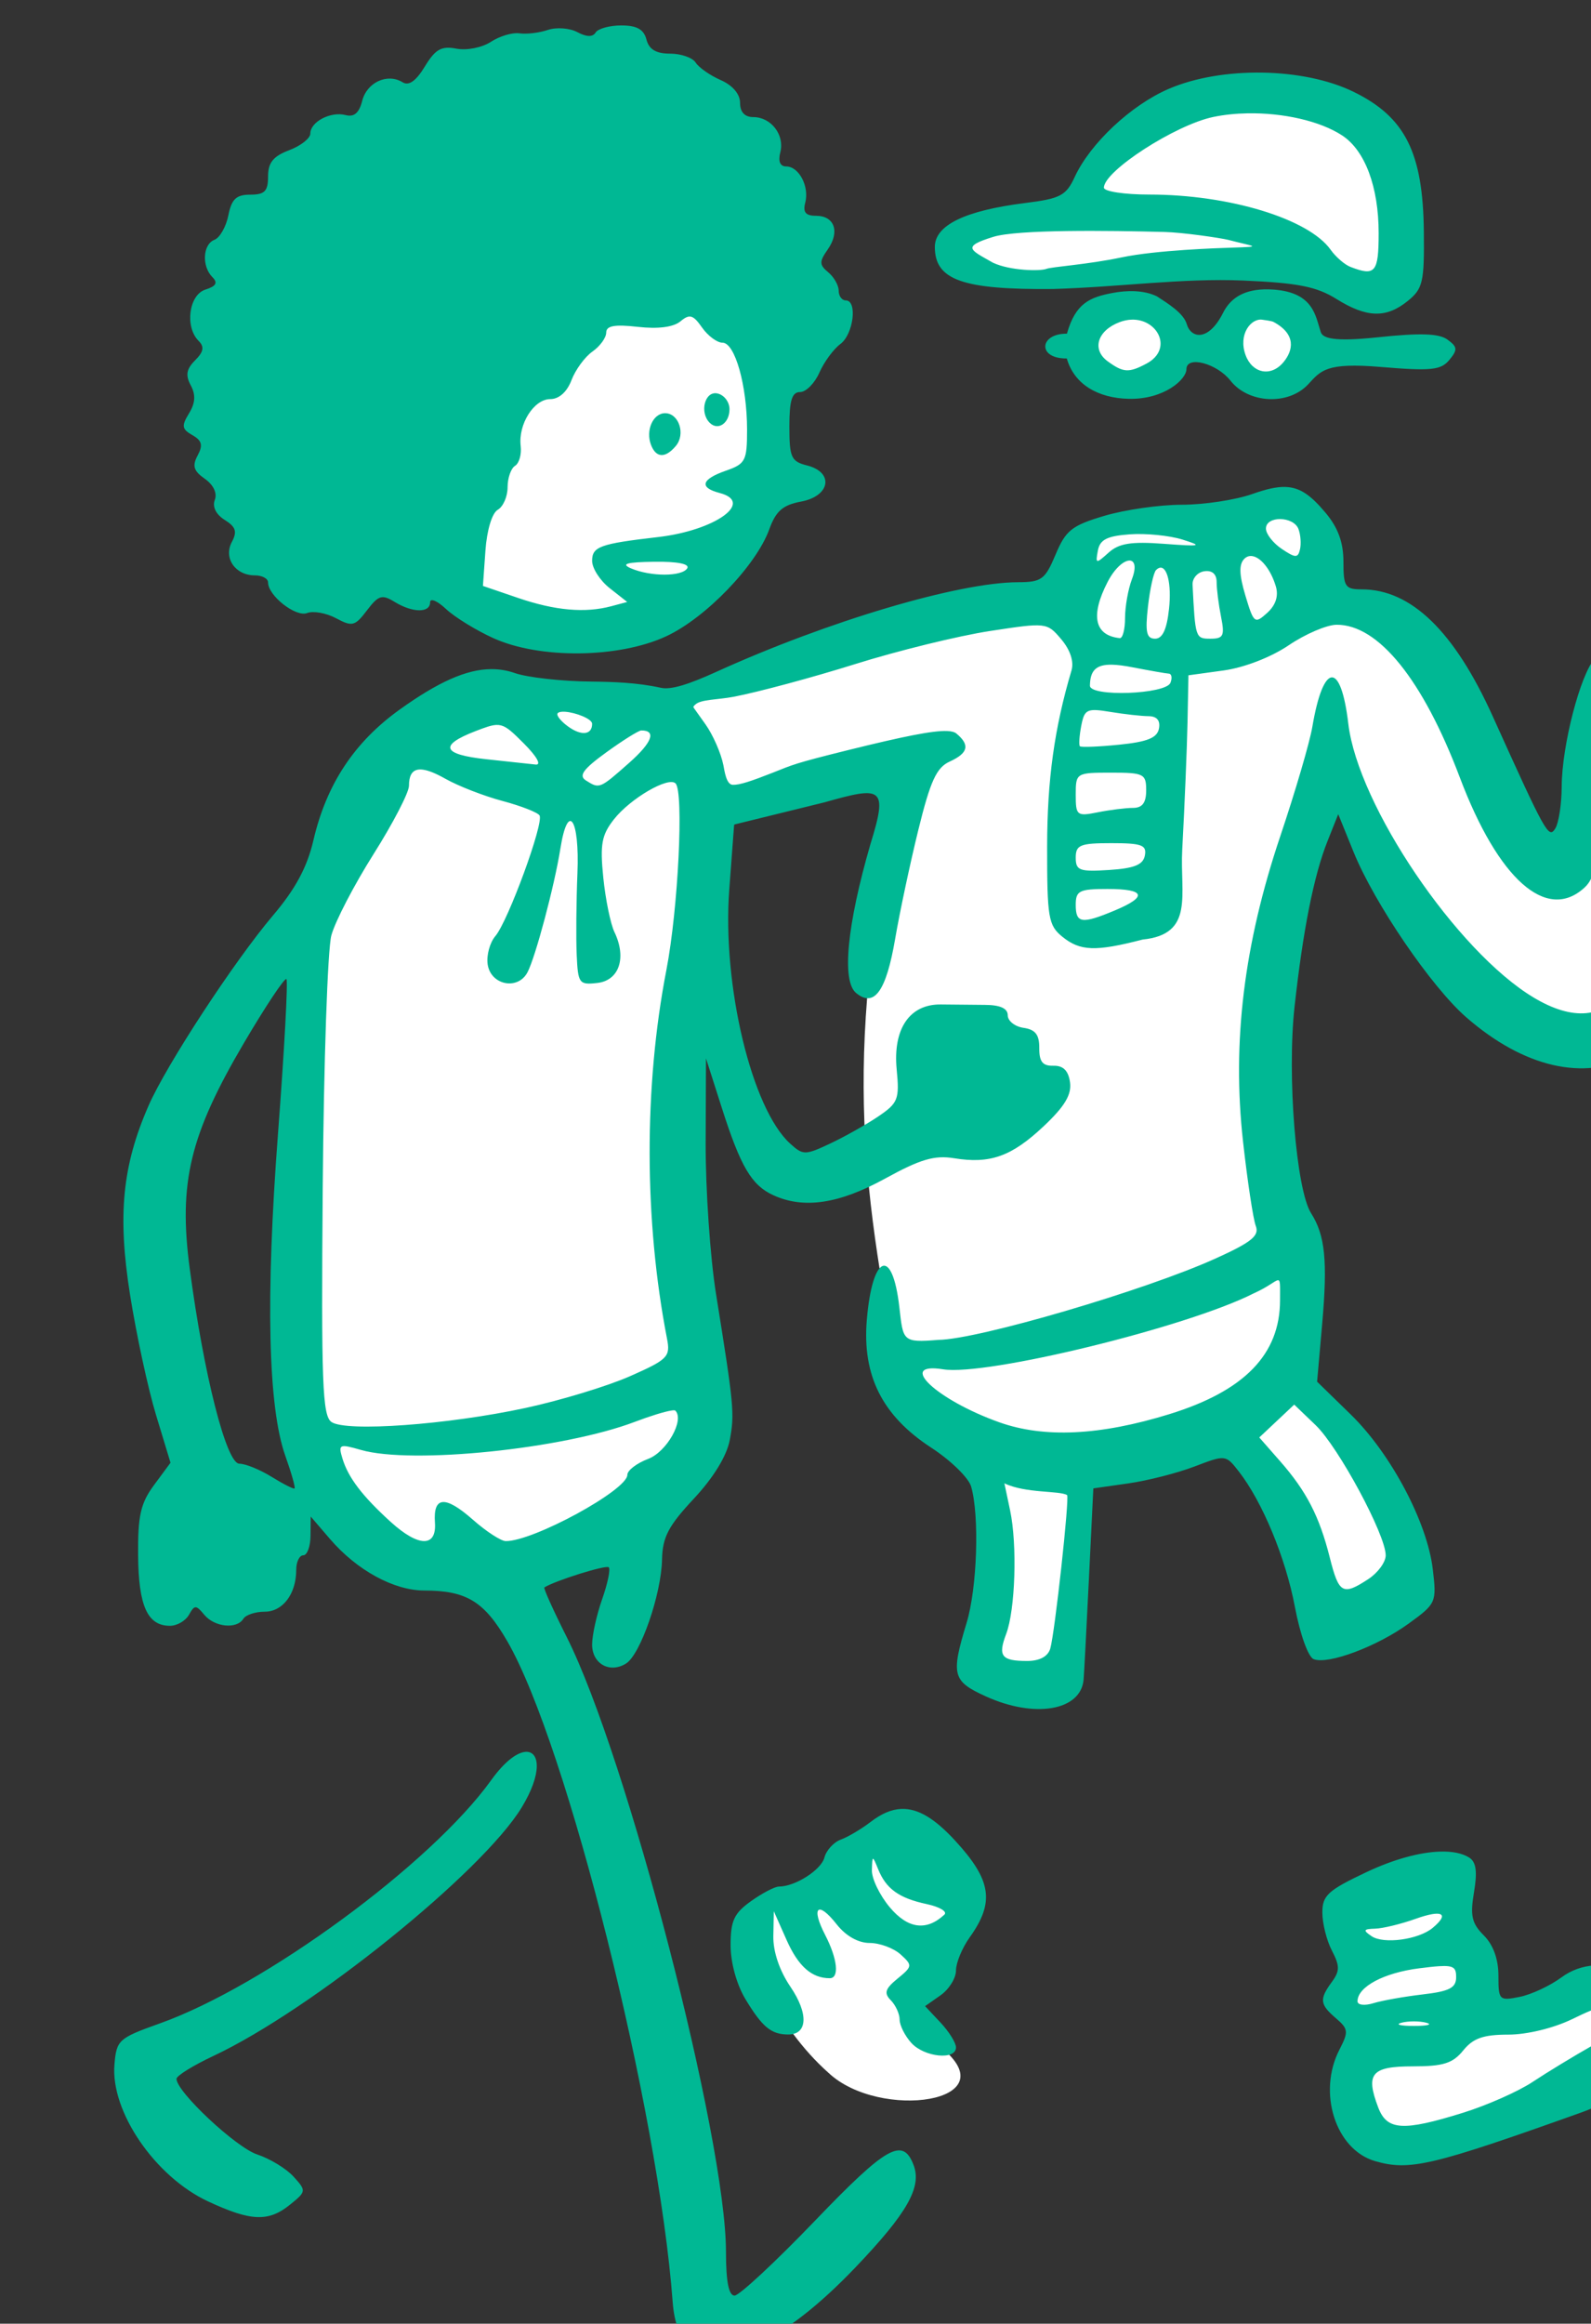 <?xml version="1.0" ?><svg height="301.327mm" viewBox="0 0 206.47 301.327" width="206.47mm" xmlns="http://www.w3.org/2000/svg">
    <rect x="0" y="0" width="206.47" height="301.327" fill="#333333" stroke="none"/>
    <path d="m 36125.555,7949.137 c -12.885,-0.223 -25.138,1.487 -34.104,5.252 -28.691,12.05 -49.375,50.367 -49.375,50.367 0,0 -57.806,4.654 -61.49,17.979 -2.834,18.489 18.56,17.022 42.717,18.807 24.157,1.786 97.124,-11.283 115.33,-9.307 18.206,1.977 42.362,13.961 55.043,15.555 12.68,1.594 6.942,-44.308 -2.125,-70.383 -6.234,-17.927 -37.649,-27.779 -65.996,-28.27 z m -333.864,56.709 c -30.618,-0.194 -60.901,13.472 -82.56,67.498 -31.258,77.97 21.814,133.716 77.5,140.387 47.648,5.708 81.323,-22.761 97.9,-73.062 16.577,-50.303 -34.356,-126.424 -71.689,-132.799 -7,-1.196 -14.084,-1.979 -21.151,-2.024 z m 268.555,46.229 c -12.645,0.234 -15.318,7.039 -17.178,18.922 0.283,19.891 11.122,18.297 25.573,19.509 14.452,1.211 21.18,-7.077 22.314,-18.935 1.133,-11.859 -6.729,-17.278 -24.652,-19.19 -2.24,-0.239 -4.25,-0.34 -6.057,-0.306 z m 69.301,1.246 c -9.469,-0.03 -11.146,5.465 -12.522,15.955 -1.7,21.549 10.415,19.508 21.395,21.74 10.98,2.231 13.812,-7.332 13.742,-17.023 -0.07,-9.69 -1.558,-17.596 -16.506,-20.082 -2.335,-0.389 -4.356,-0.584 -6.109,-0.59 z m 11.494,95.81 c -19.354,-0.737 -60.784,8.057 -80.248,10.065 -22.244,2.295 -22.315,14.024 -29.328,32.322 0,0 -44.898,8.915 -86.41,23.387 -41.513,14.472 -104.987,32.449 -104.987,32.449 l 9.077,22.041 c -8.185,-14.715 -20.444,-23.542 -33.17,-25.223 -24.094,-3.182 -84.699,-0.676 -107.469,20.041 0,0 -30.027,53.71 -39.41,73.526 -9.383,19.817 -21.018,226.201 -3.627,288.803 17.39,62.602 86.2,47.402 148.379,22.519 62.18,-24.884 48.667,-76.339 33.904,-138.266 -14.763,-61.926 6.882,-142.319 10.885,-188.595 1.225,-14.163 -0.06,-26.644 -3.094,-37.27 l 6.842,16.615 94.562,-29.47 c -31.075,133.661 -23.719,199.402 -5.673,294.279 4.251,25.82 41.654,47.307 41.654,47.307 0,0 6.659,32.386 9.847,47.56 3.188,15.173 -10.058,57.762 -10.058,57.762 l 43.213,5.547 7.367,-99.84 70.133,-19.828 c 0,0 19.48,13.197 30.318,38.316 10.839,25.119 17.569,59.484 24.865,59.739 7.297,0.255 40.381,-20.595 38.397,-31.114 -1.983,-10.519 -26.133,-51.696 -41.789,-73.437 -15.655,-21.74 -17.355,-27.606 -15.584,-41.696 1.771,-14.089 -3.259,-38.38 -8.36,-62.734 -5.1,-24.354 -7.306,-103.442 -3.623,-124.545 3.684,-21.102 28.407,-90.402 28.407,-90.402 0,0 6.093,12.304 18.63,36.34 12.541,24.035 69.993,100.731 114.977,98.564 44.984,-2.168 40.731,-92.38 39.74,-118.711 -0.992,-26.33 -11.193,-62.86 -34.5,-60.82 -23.306,2.04 -13.742,38.826 -17.851,69.875 -4.108,31.048 -19.978,29.453 -23.52,10.39 -3.542,-19.062 -38.465,-84.028 -53.554,-104.111 -15.089,-20.082 -41.938,-11.156 -41.938,-11.156 0,0 -8.5,-7.332 -7.367,-17.596 1.134,-10.265 1.063,-27.35 -12.822,-31.685 -1.736,-0.542 -4.05,-0.842 -6.815,-0.948 z m -197.48,651.979 c -9.24,0.08 -9.798,4.337 -15.87,10.391 -7.47,7.452 -15.684,17.447 -32.916,20.355 -17.232,2.908 -13.732,8.783 -15.751,23.443 1.75,3.755 12.629,36.705 39.554,60.573 25,23.392 88.586,14.435 54.885,-12.655 -19.723,-8.965 -13.529,-21.384 -13.529,-21.384 0,0 19.991,-29.44 28.068,-43.373 8.078,-13.933 -19.25,-34.288 -36.482,-36.711 -3.231,-0.455 -5.827,-0.658 -7.959,-0.639 z m 272.533,19.353 c -13.205,0.261 -35.091,8.258 -42.512,19.389 -5.049,16.114 7.201,23.141 7.201,23.141 0,0 -8.21,11.146 -9.556,19.566 -1.346,8.42 12.384,14.844 12.384,14.844 0,0 -7.942,9.57 -6.394,29.803 1.549,20.233 18.308,24.17 40.723,22.898 22.415,-1.272 106.153,-45.555 104.402,-52.219 -1.75,-6.663 -11.175,-28.531 -43.014,-17.203 -31.839,11.328 -39.848,-0.242 -40.857,-6.603 -1.01,-6.361 -6.462,-43.918 -12.924,-51.127 -1.616,-1.803 -5.052,-2.576 -9.453,-2.489 z" fill="#FFFFFF" paint-order="markers stroke fill" transform="translate(-25.231,-0.521) matrix(0.265,0,0,0.265,-9385.648,-2093.366)"/>
    <path d="m 39130.574,10351.727 c -5.757,0 -11.431,1.554 -12.605,3.461 -1.417,2.301 -4.436,2.237 -8.959,-0.182 -3.752,-2.008 -10.255,-2.492 -14.451,-1.074 -4.2,1.429 -10.449,2.163 -13.891,1.66 -3.439,-0.503 -9.74,1.371 -14.002,4.164 -4.306,2.82 -11.791,4.302 -16.857,3.334 -7.384,-1.413 -10.318,0.244 -15.489,8.746 -4.329,7.118 -7.833,9.593 -10.904,7.693 -7.434,-4.595 -17.492,0.05 -19.771,9.129 -1.478,5.892 -3.965,8.019 -8.096,6.938 -7.336,-1.917 -17.295,3.281 -17.295,9.029 0,2.336 -4.657,6.004 -10.35,8.154 -7.828,2.953 -10.349,6.083 -10.349,12.83 0,7.244 -1.64,8.926 -8.711,8.926 -6.874,0 -9.139,2.133 -10.737,10.127 -1.115,5.573 -4.179,10.957 -6.814,11.967 -5.722,2.195 -6.309,12.952 -0.988,18.271 2.76,2.761 1.822,4.421 -3.453,6.096 -8.067,2.56 -10.15,18.252 -3.327,25.072 2.924,2.924 2.487,5.349 -1.718,9.557 -4.254,4.25 -4.771,7.252 -2.116,12.217 2.509,4.686 2.258,8.641 -0.867,13.748 -3.739,6.105 -3.49,7.687 1.668,10.615 4.686,2.662 5.268,4.919 2.574,9.953 -2.737,5.113 -1.985,7.563 3.504,11.408 4.248,2.977 6.169,7.032 4.899,10.344 -1.286,3.354 0.578,7.117 4.855,9.787 5.442,3.4 6.2,5.735 3.498,10.782 -4.196,7.844 1.656,16.349 11.256,16.349 3.56,0 6.477,1.553 6.477,3.449 0,6.499 13.561,17.123 19.129,14.989 3.017,-1.159 9.392,-0.02 14.168,2.541 7.924,4.24 9.246,3.904 15.138,-3.856 5.609,-7.384 7.376,-7.932 13.463,-4.185 8.821,5.428 17.449,5.555 17.449,0.259 0,-2.229 3.495,-0.772 7.764,3.235 4.27,4.008 14.746,10.456 23.285,14.328 v -0.01 c 22.659,10.273 61.465,9.827 84.651,-0.972 19.314,-8.992 44.006,-34.626 50.41,-52.333 3.232,-8.941 6.604,-11.875 15.603,-13.562 14.307,-2.684 16.19,-14.328 2.854,-17.674 -7.728,-1.94 -8.623,-3.916 -8.623,-19.039 0,-12.806 1.265,-16.877 5.25,-16.877 2.885,0 7.131,-4.268 9.433,-9.486 2.301,-5.217 6.925,-11.516 10.276,-13.998 6.445,-4.767 8.495,-21.362 2.64,-21.362 -1.899,0 -3.451,-2.14 -3.451,-4.753 0,-2.614 -2.3,-6.663 -5.111,-8.995 -4.413,-3.666 -4.45,-5.183 -0.258,-11.17 6.075,-8.672 3.351,-16.482 -5.748,-16.482 -5.051,0 -6.484,-1.733 -5.26,-6.412 2.078,-7.944 -3.081,-17.738 -9.342,-17.738 -2.973,0 -4.025,-2.504 -2.871,-6.916 2.217,-8.487 -4.498,-17.233 -13.228,-17.233 -4.201,0 -6.479,-2.45 -6.479,-6.972 0,-4.299 -3.639,-8.572 -9.484,-11.139 -5.218,-2.292 -10.731,-6.139 -12.248,-8.551 -1.518,-2.411 -7.158,-4.387 -12.535,-4.387 -6.874,0 -10.31,-2.046 -11.578,-6.9 -1.304,-4.985 -4.708,-6.898 -12.276,-6.898 z m 313.879,23.084 c -16.332,-0.265 -32.845,2.368 -45.836,7.957 -18.406,7.916 -38.438,26.667 -46.021,43.082 -4.23,9.151 -7.021,10.621 -24.305,12.779 -29.406,3.673 -44.209,10.862 -44.209,21.473 0,16.192 13.514,21.001 57.859,20.595 32.585,-0.937 63.389,-5.407 93.164,-4.138 26.788,1.142 35.972,2.994 45.616,9.009 14.875,9.283 24.391,9.546 34.982,0.963 7.373,-5.978 8.116,-9.19 7.848,-33.959 -0.414,-38.659 -9.132,-55.997 -34.36,-68.338 -12.258,-5.998 -28.406,-9.159 -44.738,-9.423 z m -7.252,19.923 c 17.322,-0.304 35.454,3.69 46.352,10.832 11.196,7.335 17.869,25.177 17.869,47.78 0,19.245 -1.657,21.234 -13.799,16.545 -2.847,-1.1 -7.218,-4.883 -9.715,-8.401 -10.747,-15.153 -49.72,-27.006 -88.777,-27.006 -12.241,0 -22.254,-1.518 -22.254,-3.373 0,-8.143 34.988,-30.739 53.568,-34.597 5.296,-1.099 10.982,-1.679 16.756,-1.78 z m -88.474,57.61 c 15.985,-0.226 33.922,0.09 47.701,0.441 9.185,0.232 27.505,2.926 31.379,3.881 12.645,3.342 17.513,3.287 1.732,3.799 -6.644,0.215 -36.961,1.188 -54.037,4.773 -17.078,3.583 -34.042,4.538 -36.887,5.641 -2.847,1.099 -17.504,0.964 -26.043,-3.031 -10.947,-6.246 -15.809,-7.768 0.168,-12.674 5.968,-1.832 20.002,-2.604 35.987,-2.83 z m 96.433,28.539 c -11.187,0.381 -16.85,5.377 -19.916,11.465 -7.18,14.261 -15.776,12.551 -17.824,5.463 -1.529,-5.293 -9.361,-10.125 -14.586,-13.512 -6.66,-3.268 -15.151,-2.881 -21.451,-1.709 -11.348,2.112 -18.391,4.989 -22.621,19.974 -13.59,-0.119 -14.613,12.295 -0.06,12.129 3.642,12.743 15.315,19.38 30.246,19.748 17.396,0.428 28.33,-9.545 28.33,-14.466 0,-6.87 14.911,-2.899 21.577,5.574 8.778,11.161 28.285,12.276 38.076,1.767 6.304,-6.765 8.675,-10.704 35.367,-8.48 24.777,2.065 29.585,1.581 33.715,-3.397 4.16,-5.015 4.043,-6.372 -0.862,-9.959 -4.172,-3.05 -13.288,-3.354 -34.298,-1.136 -21.307,2.246 -26.758,0.499 -27.776,-2.551 -2.584,-7.757 -3.418,-19.256 -22.775,-20.781 v 0 c -1.832,-0.144 -3.541,-0.184 -5.139,-0.129 z m -280.332,13.408 c 1.535,0.436 3.055,2.12 5.242,5.242 2.869,4.096 7.384,7.449 10.035,7.449 6.085,0 11.992,20.861 12.022,42.438 0.02,15.312 -0.764,16.842 -10.33,20.174 -12.126,4.228 -13.268,8.267 -3.086,10.929 17.167,4.491 -2.228,18.344 -30.193,21.569 -28.448,3.28 -32.27,4.66 -32.27,11.652 0,3.619 3.866,9.623 8.59,13.34 l 8.59,6.756 -7.727,2.07 c -12.892,3.456 -27.544,2.164 -45.676,-4.021 l -17.25,-5.887 1.221,-17.248 c 0.708,-10.042 3.23,-18.405 6.035,-20.012 2.649,-1.515 4.819,-6.469 4.819,-11.008 0,-4.536 1.647,-9.266 3.654,-10.507 2.011,-1.243 3.252,-5.602 2.764,-9.69 -1.281,-10.67 6.473,-22.957 14.488,-22.957 4.277,0 8.193,-3.5 10.39,-9.277 1.941,-5.1 6.559,-11.397 10.264,-13.994 3.706,-2.596 6.738,-6.769 6.738,-9.274 0,-3.358 4.076,-4.096 15.497,-2.81 9.932,1.12 17.422,0.152 20.853,-2.696 2.246,-1.864 3.795,-2.674 5.33,-2.238 z m 215.561,1.408 c 12.936,-0.469 20.493,14.465 7.412,21.465 -8.719,4.664 -11.422,4.511 -19.102,-1.103 -7.873,-5.76 -5.036,-15.036 5.863,-19.149 2.024,-0.764 3.98,-1.146 5.827,-1.213 z m 63.97,0.02 c 0.777,0.107 4.64,0.594 5.547,1.08 11.265,6.027 9.68,13.957 4.92,19.693 -6.182,7.448 -15.285,5.434 -18.549,-3.394 -3.772,-10.197 2.639,-18.127 8.082,-17.379 z m -266.875,36.068 c -6.074,-1.17 -8.742,9.29 -3.668,14.365 4.079,4.077 9.705,0.227 9.705,-6.636 0,-3.612 -2.718,-7.089 -6.037,-7.729 z m -25.488,9.693 c -5.92,0 -9.644,8.378 -6.902,15.524 2.477,6.45 7.065,6.614 12.191,0.437 4.809,-5.792 1.441,-15.961 -5.289,-15.961 z m 303.602,36.075 c -4.373,-0.1 -9.467,1.139 -16.141,3.494 -8.145,2.874 -23.646,5.222 -34.447,5.222 -10.802,0 -27.845,2.439 -37.875,5.417 -15.987,4.746 -18.935,7.08 -23.914,18.937 -5.14,12.244 -6.876,13.533 -18.387,13.561 -29.287,0.08 -93.088,19.022 -147.824,43.884 -13.384,6.08 -22.103,8.89 -27.098,7.778 -11.678,-2.6 -23.687,-2.917 -34.017,-3.041 -14.423,-0.132 -31.257,-1.998 -37.409,-4.141 -3.768,-1.314 -7.619,-1.976 -11.664,-1.951 -12.135,0.07 -26.029,6.333 -44.761,19.746 -22.274,15.951 -35.93,36.617 -42.299,64.01 -3.055,13.149 -8.807,23.841 -19.754,36.73 -18.94,22.303 -52.213,73.114 -60.967,93.108 -12.867,29.385 -15.243,53.602 -9.076,92.541 3.086,19.481 8.807,45.943 12.715,58.81 l 7.105,23.395 -8.029,10.863 c -6.627,8.965 -7.996,14.986 -7.84,34.42 0.2,24.799 4.584,34.508 15.584,34.508 3.47,0 7.663,-2.426 9.324,-5.393 2.737,-4.889 3.434,-4.889 7.494,0 5.037,6.072 15.922,7.175 19.153,1.943 1.173,-1.895 5.868,-3.447 10.431,-3.447 8.87,0 15.444,-8.712 15.444,-20.474 0,-3.921 1.553,-7.127 3.453,-7.127 1.896,0 3.501,-4.269 3.541,-9.487 l 0.1,-9.486 9.397,10.945 c 13.16,15.333 31.317,25.266 46.254,25.266 20.661,0.02 29.371,5.351 40.658,24.881 29.226,50.581 73.98,229.319 80.953,323.318 0.724,9.762 3.387,16.92 7.373,19.836 v 0.02 c 17.895,13.086 46.833,0.103 82.137,-36.85 25.367,-26.549 32.6,-39.281 28.457,-50.08 -5.273,-13.739 -13.158,-9.29 -48.23,27.213 -19.385,20.176 -37.135,36.682 -39.442,36.682 -2.849,0 -4.199,-6.888 -4.199,-21.399 0,-55.275 -48.403,-242.049 -77.947,-300.775 -6.574,-13.069 -11.523,-24.032 -10.991,-24.36 5.438,-3.382 30.255,-11.137 31.536,-9.853 0.924,0.921 -0.534,7.938 -3.235,15.594 -2.701,7.658 -4.914,17.657 -4.914,22.22 0,9.439 8.688,14.274 16.641,9.258 7.059,-4.453 17.256,-33.919 17.592,-50.84 0.22,-10.952 3.101,-16.466 15.564,-29.791 9.627,-10.295 16.151,-20.944 17.615,-28.744 2.415,-12.867 2.038,-16.878 -6.697,-71.193 -2.9,-18.026 -5.183,-51.403 -5.113,-74.172 l 0.156,-41.399 7.723,24.151 c 9.271,28.989 14.583,37.981 25.328,42.877 14.894,6.786 32.176,4.197 54.722,-8.197 17.188,-9.447 24.122,-11.488 33.737,-9.928 17.685,2.869 28.173,-0.882 43.914,-15.707 10.267,-9.673 13.708,-15.422 12.851,-21.479 -0.808,-5.699 -3.336,-8.206 -8.152,-8.076 -5.259,0.144 -6.95,-1.984 -6.9,-8.623 0.06,-6.547 -1.911,-9.1 -7.676,-9.918 -4.269,-0.606 -7.764,-3.371 -7.764,-6.144 0,-3.383 -3.698,-5.064 -11.211,-5.092 -6.169,-0.03 -15.815,-0.133 -21.443,-0.207 -15.377,-0.247 -23.652,11.863 -21.736,31.806 1.408,14.642 0.696,16.435 -9.127,23.061 -5.86,3.951 -16.442,9.902 -23.516,13.224 -12.239,5.731 -13.183,5.731 -19.518,0 -18.834,-17.046 -33.333,-77.502 -29.824,-124.345 l 2.36,-31.444 c -0.03,-0.458 0.725,-0.528 1.453,-0.693 l 42.783,-10.512 c 28.111,-7.94 31.314,-7.777 22.516,20.496 -11.458,39.562 -14.103,66.897 -7.037,72.762 8.896,7.382 14.773,-0.763 19.18,-26.584 2.174,-12.726 7.255,-36.599 11.296,-53.053 5.91,-24.062 8.915,-30.625 15.354,-33.56 9.111,-4.15 10.079,-8.133 3.334,-13.729 -0.882,-0.733 -2.356,-1.157 -4.641,-1.242 -6.855,-0.254 -21.02,2.559 -48.492,9.361 -26.654,6.598 -26.83,7.103 -36.575,10.942 -10.871,4.286 -16.543,6.165 -19.865,6.029 -3.169,-0.13 -4.004,-6.928 -4.553,-9.646 -1.169,-5.853 -5.114,-14.835 -8.767,-19.967 l -5.746,-8.068 c -0.469,-0.658 0.315,-1.141 0.75,-1.571 2.62,-2.589 11.022,-2.36 18.711,-3.818 11.86,-2.248 38.645,-9.448 59.525,-15.994 20.878,-6.546 50.563,-13.831 65.965,-16.188 27.787,-4.256 28.059,-4.22 35.047,4.049 4.402,5.21 6.276,10.92 4.992,15.234 -8.398,28.267 -11.896,53.542 -11.926,86.249 -0.03,34.653 0.605,38.472 7.364,43.986 8.768,7.152 16.267,7.424 39.412,1.443 25.513,-2.588 18.197,-21.998 19.381,-43.918 1.175,-21.704 2.329,-49.794 2.587,-62.424 l 0.455,-22.964 17.202,-2.364 c 10.132,-1.395 23.249,-6.468 31.912,-12.338 8.089,-5.483 18.631,-10.003 23.427,-10.031 20.443,-0.147 42.28,26.885 60.346,74.703 18.83,49.842 42.421,70.789 60.899,54.071 5.242,-4.746 6.306,-11.086 6.306,-37.518 0,-17.495 0.971,-36.657 2.157,-42.588 3.275,-16.371 12.902,-14.036 22.318,5.416 6.454,13.328 7.703,21.061 7.035,43.59 -2.34,78.828 -23.842,107.951 -62.559,84.74 -37.655,-22.572 -86.015,-93.965 -90.755,-133.974 -3.655,-30.873 -12.262,-30.132 -17.618,1.521 -1.285,7.589 -8.345,31.652 -15.689,53.475 -17.837,52.964 -23.68,100.858 -18.244,149.506 2.165,19.388 4.972,37.943 6.234,41.234 1.844,4.802 -2.036,7.946 -19.65,15.922 -34.468,15.613 -116.421,39.659 -135.793,39.84 -17.721,1.453 -17.203,0.508 -19.113,-16.088 -3.422,-29.757 -13.247,-25.837 -15.926,6.355 -2.274,27.316 7.638,46.925 31.592,62.506 9.489,6.173 18.258,14.713 19.492,18.977 4.142,14.319 2.975,49.629 -2.207,66.714 -7.757,25.566 -6.972,28.546 9.449,36.002 23.849,10.825 46.369,7.011 47.832,-8.103 0.214,-2.235 1.378,-24.231 2.586,-48.881 l 2.193,-44.816 17.151,-2.442 c 9.433,-1.344 24.016,-5.063 32.404,-8.267 15.152,-5.789 15.292,-5.769 21.666,2.412 11.596,14.882 22.966,42.332 27.504,66.4 2.518,13.356 6.519,24.456 9.185,25.477 7.147,2.743 31.009,-6.191 46.5,-17.412 13.488,-9.771 13.747,-10.353 11.823,-26.606 -2.728,-23.014 -20.548,-56.597 -40.178,-75.721 l -16.477,-16.046 2.495,-28.385 c 2.701,-30.705 1.438,-43.272 -5.422,-54.02 -7.346,-11.508 -11.839,-67.36 -8.129,-100.994 4.169,-37.76 9.455,-64.295 16.174,-81.174 l 5.23,-13.129 7.527,18.536 c 10.218,25.137 38.099,65.995 55.184,80.869 28.107,24.473 57.542,31.311 81.332,18.902 31,-16.172 44.312,-84.357 32.787,-167.949 -3.619,-26.256 -36.132,-43.199 -51.121,-26.637 -7.192,7.945 -16.201,42.685 -16.271,62.721 -0.03,8.616 -1.458,17.886 -3.18,20.603 -3.21,5.075 -4.608,2.566 -30.608,-54.965 -18.814,-41.622 -39.96,-62.097 -64.14,-62.097 -8.129,0 -8.965,-1.258 -8.965,-13.533 0,-9.464 -2.638,-16.67 -8.775,-23.967 -7.222,-8.581 -12.5,-12.452 -19.789,-12.615 z m -2.327,15.73 v 0 c 3.677,0.05 7.66,1.684 8.877,4.858 1.049,2.734 1.389,7.219 0.752,9.959 -0.996,4.316 -2.212,4.286 -8.916,-0.208 -4.268,-2.865 -7.763,-7.344 -7.763,-9.96 0,-3.163 3.373,-4.7 7.05,-4.651 z m -73.755,7.465 c 7.872,-0.575 19.5,0.582 25.845,2.57 10.169,3.185 9.092,3.431 -9.076,2.076 -16.095,-1.2 -22.046,-0.25 -27.137,4.334 -6.191,5.565 -6.456,5.509 -5.23,-1.033 1.007,-5.362 4.478,-7.134 15.598,-7.947 z m 59.927,10.645 c 4.181,0.54 9.118,6.411 11.633,14.834 1.402,4.701 -0.06,9.181 -4.248,12.97 -6.095,5.516 -6.591,5.122 -10.664,-8.47 -3.069,-10.241 -3.217,-15.309 -0.531,-17.995 1.107,-1.108 2.417,-1.519 3.81,-1.339 z m -60.402,2.201 c 2.74,-0.306 4.011,2.65 1.549,9.125 -1.85,4.867 -3.363,13.406 -3.363,18.974 0,5.571 -1.166,10.006 -2.588,9.85 -12.385,-1.301 -14.48,-10.999 -5.95,-27.494 3.403,-6.579 7.612,-10.149 10.352,-10.455 z m -232.4,0.574 c 11.387,-0.154 17.507,1.061 16.181,3.205 -2.554,4.133 -17.982,4.133 -27.597,0 -5.055,-2.171 -2.003,-3.025 11.416,-3.205 z m 247.433,2.976 c 3.711,-1.096 6.011,7.755 4.697,20.012 -1.089,10.153 -3.19,14.664 -6.832,14.664 -4.203,0 -4.907,-3.158 -3.492,-15.697 0.974,-8.631 2.755,-16.679 3.957,-17.881 0.581,-0.582 1.14,-0.942 1.67,-1.098 z m 21.965,1.672 c 3.827,-0.562 6.037,1.372 6.037,5.278 0,3.389 0.968,11.01 2.154,16.941 1.873,9.37 1.194,10.785 -5.177,10.785 -7.347,0 -7.451,-0.321 -8.764,-26.412 -0.158,-3.138 2.428,-6.106 5.75,-6.592 z m -45.101,45.725 c 2.654,0.06 5.875,0.486 9.751,1.234 8.53,1.646 16.626,3.068 17.989,3.141 1.364,0.08 1.721,2.089 0.793,4.461 -2.226,5.695 -39.514,7.029 -39.444,1.412 0.1,-7.36 2.95,-10.433 10.911,-10.248 z m -7.788,22.223 c 1.74,0.08 3.947,0.394 6.788,0.863 6.853,1.134 15.294,2.075 18.753,2.103 4.12,0.02 5.893,2.119 5.141,6.075 -0.868,4.544 -5.665,6.489 -19.404,7.873 -10.04,1.015 -18.723,1.362 -19.305,0.779 -0.579,-0.579 -0.292,-5.067 0.643,-9.971 1.167,-6.097 2.166,-7.963 7.384,-7.722 z m -260.072,0.808 c 5.086,0.356 13.17,3.459 13.17,5.887 0,5.483 -5.308,6.047 -11.859,1.258 -3.636,-2.66 -5.88,-5.563 -4.987,-6.459 0.619,-0.619 1.981,-0.805 3.676,-0.686 z m -33.779,6.451 c 0.823,-0.04 1.588,0.04 2.342,0.229 3.012,0.772 5.812,3.473 11.142,8.803 6.377,6.374 8.788,10.672 5.801,10.343 -2.81,-0.308 -13.647,-1.473 -24.084,-2.588 -21.747,-2.32 -23.462,-6.799 -5.283,-13.796 4.639,-1.785 7.613,-2.88 10.082,-2.991 z m 71.043,2.69 c 7.534,0 5.301,5.904 -6.024,15.914 -14.418,12.741 -14.47,12.763 -21.13,8.545 -3.665,-2.319 -1.313,-5.548 10.005,-13.746 8.135,-5.892 15.851,-10.713 17.149,-10.713 z m -107.045,19.176 c 2.773,0.348 6.447,1.845 11.103,4.474 6.315,3.564 18.893,8.453 27.954,10.862 9.06,2.411 17.225,5.595 18.142,7.08 2.23,3.607 -15.413,51.752 -21.633,59.031 -2.704,3.164 -4.401,9.375 -3.775,13.799 1.443,10.192 14.774,12.888 19.496,3.945 3.929,-7.444 13.234,-42.399 16.125,-60.584 3.673,-23.116 9.444,-14.763 8.344,12.076 -0.57,13.757 -0.728,31.714 -0.364,39.903 0.624,14.077 1.179,14.829 10.149,13.798 10.679,-1.229 14.392,-12.316 8.34,-24.894 -1.92,-3.985 -4.379,-15.977 -5.463,-26.645 -1.656,-16.298 -0.825,-20.857 5.213,-28.531 8.033,-10.214 26.694,-21.076 30.177,-17.568 4.112,4.137 1.283,61.505 -4.505,91.373 -11.027,56.893 -10.912,122.593 0.318,180.318 1.723,8.861 0.418,10.186 -18.063,18.36 -10.954,4.843 -33.984,11.843 -51.173,15.55 -38.115,8.22 -87.878,11.822 -95.077,6.883 -4.44,-3.054 -5.049,-19.089 -4.285,-114.66 0.493,-61.106 2.39,-116.654 4.219,-123.441 1.83,-6.784 11.132,-24.689 20.672,-39.791 9.539,-15.103 17.342,-30.148 17.342,-33.434 0,-4.7 1.358,-7.31 4.267,-7.869 0.728,-0.14 1.552,-0.151 2.477,-0.03 z m 337.029,1.476 c 16.099,0 17.25,0.575 17.25,8.625 0,6.133 -1.872,8.625 -6.469,8.625 -3.558,0 -11.32,0.971 -17.25,2.156 -10.236,2.047 -10.781,1.609 -10.781,-8.623 0,-10.626 0.23,-10.783 17.25,-10.783 z m 0.256,34.498 c 14.805,0 17.323,0.93 16.354,6.039 -0.865,4.548 -5.181,6.296 -17.504,7.088 -14.544,0.937 -16.356,0.266 -16.356,-6.037 0,-6.221 2.147,-7.09 17.506,-7.09 z m -1.984,22.424 c 18.587,0 19.847,3.725 3.562,10.527 -16.16,6.753 -19.084,6.331 -19.084,-2.763 0,-6.9 1.725,-7.764 15.522,-7.764 z m -402.055,44.106 c 0.832,0.835 -1.015,34.732 -4.105,75.326 -6.134,80.535 -4.917,134.136 3.58,158.006 2.976,8.359 5.004,15.521 4.509,15.914 -0.494,0.394 -5.554,-2.169 -11.246,-5.696 -5.692,-3.523 -12.808,-6.425 -15.81,-6.425 -6.326,-0.02 -17.39,-43.505 -24.28,-95.424 -5.576,-42.035 0.03,-65.394 26.483,-110.342 10.642,-18.082 20.033,-32.193 20.869,-31.359 z m 485.371,147.371 c 1.481,-0.304 1.211,2.088 1.211,9.757 0,26.475 -17.415,44.396 -54.18,55.75 -33.921,10.478 -61.397,11.794 -83.308,3.985 -30.834,-10.986 -50.555,-29.595 -27.473,-25.922 21.204,3.377 119.563,-20.656 152.022,-37.145 7.012,-3.121 10.246,-6.121 11.728,-6.425 z m 8.156,60.843 10.485,10.049 c 11.19,10.72 34.318,53.655 34.318,63.713 0,3.322 -3.829,8.546 -8.504,11.609 -12.533,8.213 -14.427,7.164 -18.867,-10.472 -5.09,-20.21 -11.427,-32.499 -24.352,-47.217 l -10.191,-11.609 8.553,-8.036 z m -305.097,2.912 c 1.108,-0.176 1.817,-0.178 2.021,0.03 4.593,4.593 -4.186,20.177 -13.301,23.617 -5.607,2.116 -10.193,5.632 -10.193,7.811 0,7.456 -46.196,32.6 -59.58,32.42 -2.335,-0.03 -9.549,-4.73 -16.033,-10.446 -13.607,-11.992 -19.533,-11.55 -18.612,1.389 0.87,12.195 -8.035,12.04 -21.709,-0.375 -13.796,-12.525 -20.741,-21.626 -23.55,-30.858 -2.169,-7.131 -1.643,-7.382 9.054,-4.314 24.906,7.144 99.141,-0.471 134.108,-13.758 7.562,-2.875 14.47,-4.981 17.795,-5.512 z m 163.164,35.6 c 10.358,4.997 26.843,3.502 30.699,5.748 1.278,1.133 -6.01,67.635 -8.234,75.147 -1.147,3.863 -5.226,6.037 -11.332,6.037 -12.565,0 -14.39,-2.346 -10.266,-13.201 4.479,-11.774 5.5,-43.614 1.939,-60.45 z m -234.367,131.4 c -4.104,0.207 -10.191,4.446 -16.965,13.875 -29.405,40.934 -110.788,100.644 -162.174,118.989 -20.323,7.255 -21.293,8.132 -22.307,20.162 -1.936,23.002 19.894,54.876 45.864,66.969 21.038,9.796 29.574,10.126 40.166,1.55 7.949,-6.434 7.984,-6.717 1.691,-13.67 -3.532,-3.903 -11.545,-8.787 -17.805,-10.855 -10.446,-3.446 -39.531,-30.678 -39.531,-37.01 0,-1.49 8.148,-6.538 18.109,-11.217 48.152,-22.611 131.559,-89.79 150.934,-121.576 10.186,-16.702 8.857,-27.561 2.018,-27.217 z m 183.871,27.934 c -4.9,0.209 -9.783,2.354 -15,6.357 -4.525,3.472 -11.091,7.361 -14.592,8.643 -3.5,1.281 -7.123,5.235 -8.051,8.789 -1.591,6.092 -14.33,14.205 -22.297,14.205 -1.99,0 -8.128,3.206 -13.64,7.131 -8.328,5.933 -10.006,9.574 -10.006,21.565 0,8.593 2.972,19.313 7.332,26.503 8.222,13.563 12.516,17.12 20.748,17.194 9.679,0.09 10.208,-10.146 1.209,-23.391 -5.366,-7.898 -8.515,-17.222 -8.36,-24.793 l 0.235,-12.135 6.297,14.159 c 5.7,12.809 12.287,18.615 21.099,18.615 4.807,0 3.796,-9.475 -2.261,-21.19 -7.075,-13.677 -3.578,-16.913 5.628,-5.211 4.489,5.707 10.572,9.151 16.164,9.151 4.93,0 11.746,2.52 15.147,5.594 5.911,5.35 5.848,5.855 -1.457,11.826 -6.121,5.004 -6.781,7.108 -3.32,10.625 2.372,2.412 4.316,6.666 4.316,9.459 0,2.792 2.57,7.916 5.711,11.387 6.355,7.022 21.887,8.596 21.887,2.218 0,-2.248 -3.404,-7.717 -7.565,-12.146 l -7.568,-8.053 7.568,-5.301 c 4.161,-2.916 7.565,-8.381 7.565,-12.146 0,-3.763 3.017,-11.049 6.699,-16.19 12.348,-17.236 10.726,-27.992 -7.137,-47.373 -9.943,-10.79 -18.175,-15.832 -26.344,-15.492 z m 263.816,20.879 c -9.952,0.305 -22.751,3.775 -36.062,10.072 -18.883,8.935 -21.573,11.399 -21.543,19.834 0.01,5.299 2.117,13.648 4.679,18.555 3.903,7.499 3.899,9.948 -0.03,15.324 -6.204,8.483 -5.922,10.982 2.008,17.772 6.084,5.208 6.238,6.588 1.726,15.318 -10.858,20.997 -1.939,48.96 17.407,54.576 v 0 c 16.919,4.91 27.726,2.366 101.102,-23.822 11.978,-4.274 27.248,-12.976 34.076,-19.416 10.816,-10.2 12.091,-13.087 10.127,-22.922 -4.998,-25.02 -34.655,-38.048 -54.018,-23.732 -5.556,4.107 -14.771,8.402 -20.48,9.543 -10.015,2.002 -10.381,1.632 -10.381,-10.434 0,-8.057 -2.547,-15.051 -7.158,-19.662 -5.894,-5.894 -6.742,-9.633 -4.799,-21.129 1.703,-10.085 1.056,-14.792 -2.33,-16.936 -3.417,-2.166 -8.362,-3.123 -14.332,-2.941 z m -277.639,3.529 c 0.392,-0.06 1.104,1.652 2.493,5.082 3.913,9.646 10.217,14.174 23.796,17.08 6.354,1.357 10.236,3.69 8.623,5.182 -8.775,8.131 -17.856,6.92 -26.679,-3.564 -4.96,-5.896 -8.93,-14.099 -8.801,-18.223 0.107,-3.663 0.177,-5.496 0.568,-5.557 z m 277.274,26.959 c 2.452,0.5 1.545,2.892 -3.264,6.881 -6.893,5.721 -23.944,8.029 -29.857,4.041 -4.333,-2.924 -4.052,-3.513 1.726,-3.695 3.795,-0.113 12.722,-2.279 19.838,-4.82 3.264,-1.165 5.95,-1.915 8.008,-2.268 1.543,-0.264 2.732,-0.306 3.549,-0.139 z m -0.121,25.594 c 7.388,-0.474 8.398,0.876 8.398,5.324 0,5.282 -3.232,6.957 -16.387,8.489 -9.012,1.05 -19.877,2.981 -24.146,4.291 -4.322,1.327 -7.764,0.912 -7.764,-0.936 0,-7.072 12.854,-13.942 30.186,-16.133 4.079,-0.517 7.25,-0.877 9.713,-1.035 z m 79.33,20.324 c 2.867,-0.284 4.572,0.934 7.097,3.461 5.053,5.053 4.114,6.309 -11.242,15.002 -9.22,5.218 -22.457,13.269 -29.42,17.889 -6.962,4.619 -22.233,11.383 -33.941,15.025 -29.494,9.181 -37.309,8.695 -41.598,-2.588 -6.3,-16.568 -3.31,-20.107 16.967,-20.107 14.886,0 19.556,-1.475 24.652,-7.764 4.856,-5.999 9.863,-7.76 22.026,-7.76 9.194,0 22.251,-3.167 31.394,-7.607 7.17,-3.484 11.198,-5.269 14.065,-5.551 z m -91.631,6.676 c 2.188,0 4.378,0.218 6.039,0.652 3.32,0.869 0.602,1.578 -6.039,1.578 -6.64,0 -9.356,-0.709 -6.037,-1.578 1.66,-0.434 3.848,-0.652 6.037,-0.652 z" fill="#00B894" transform="translate(-25.231,-0.521) matrix(0.265,0,0,0.265,-9385.648,-2093.366) translate(-3313.529,-2437.82)"/>
</svg>